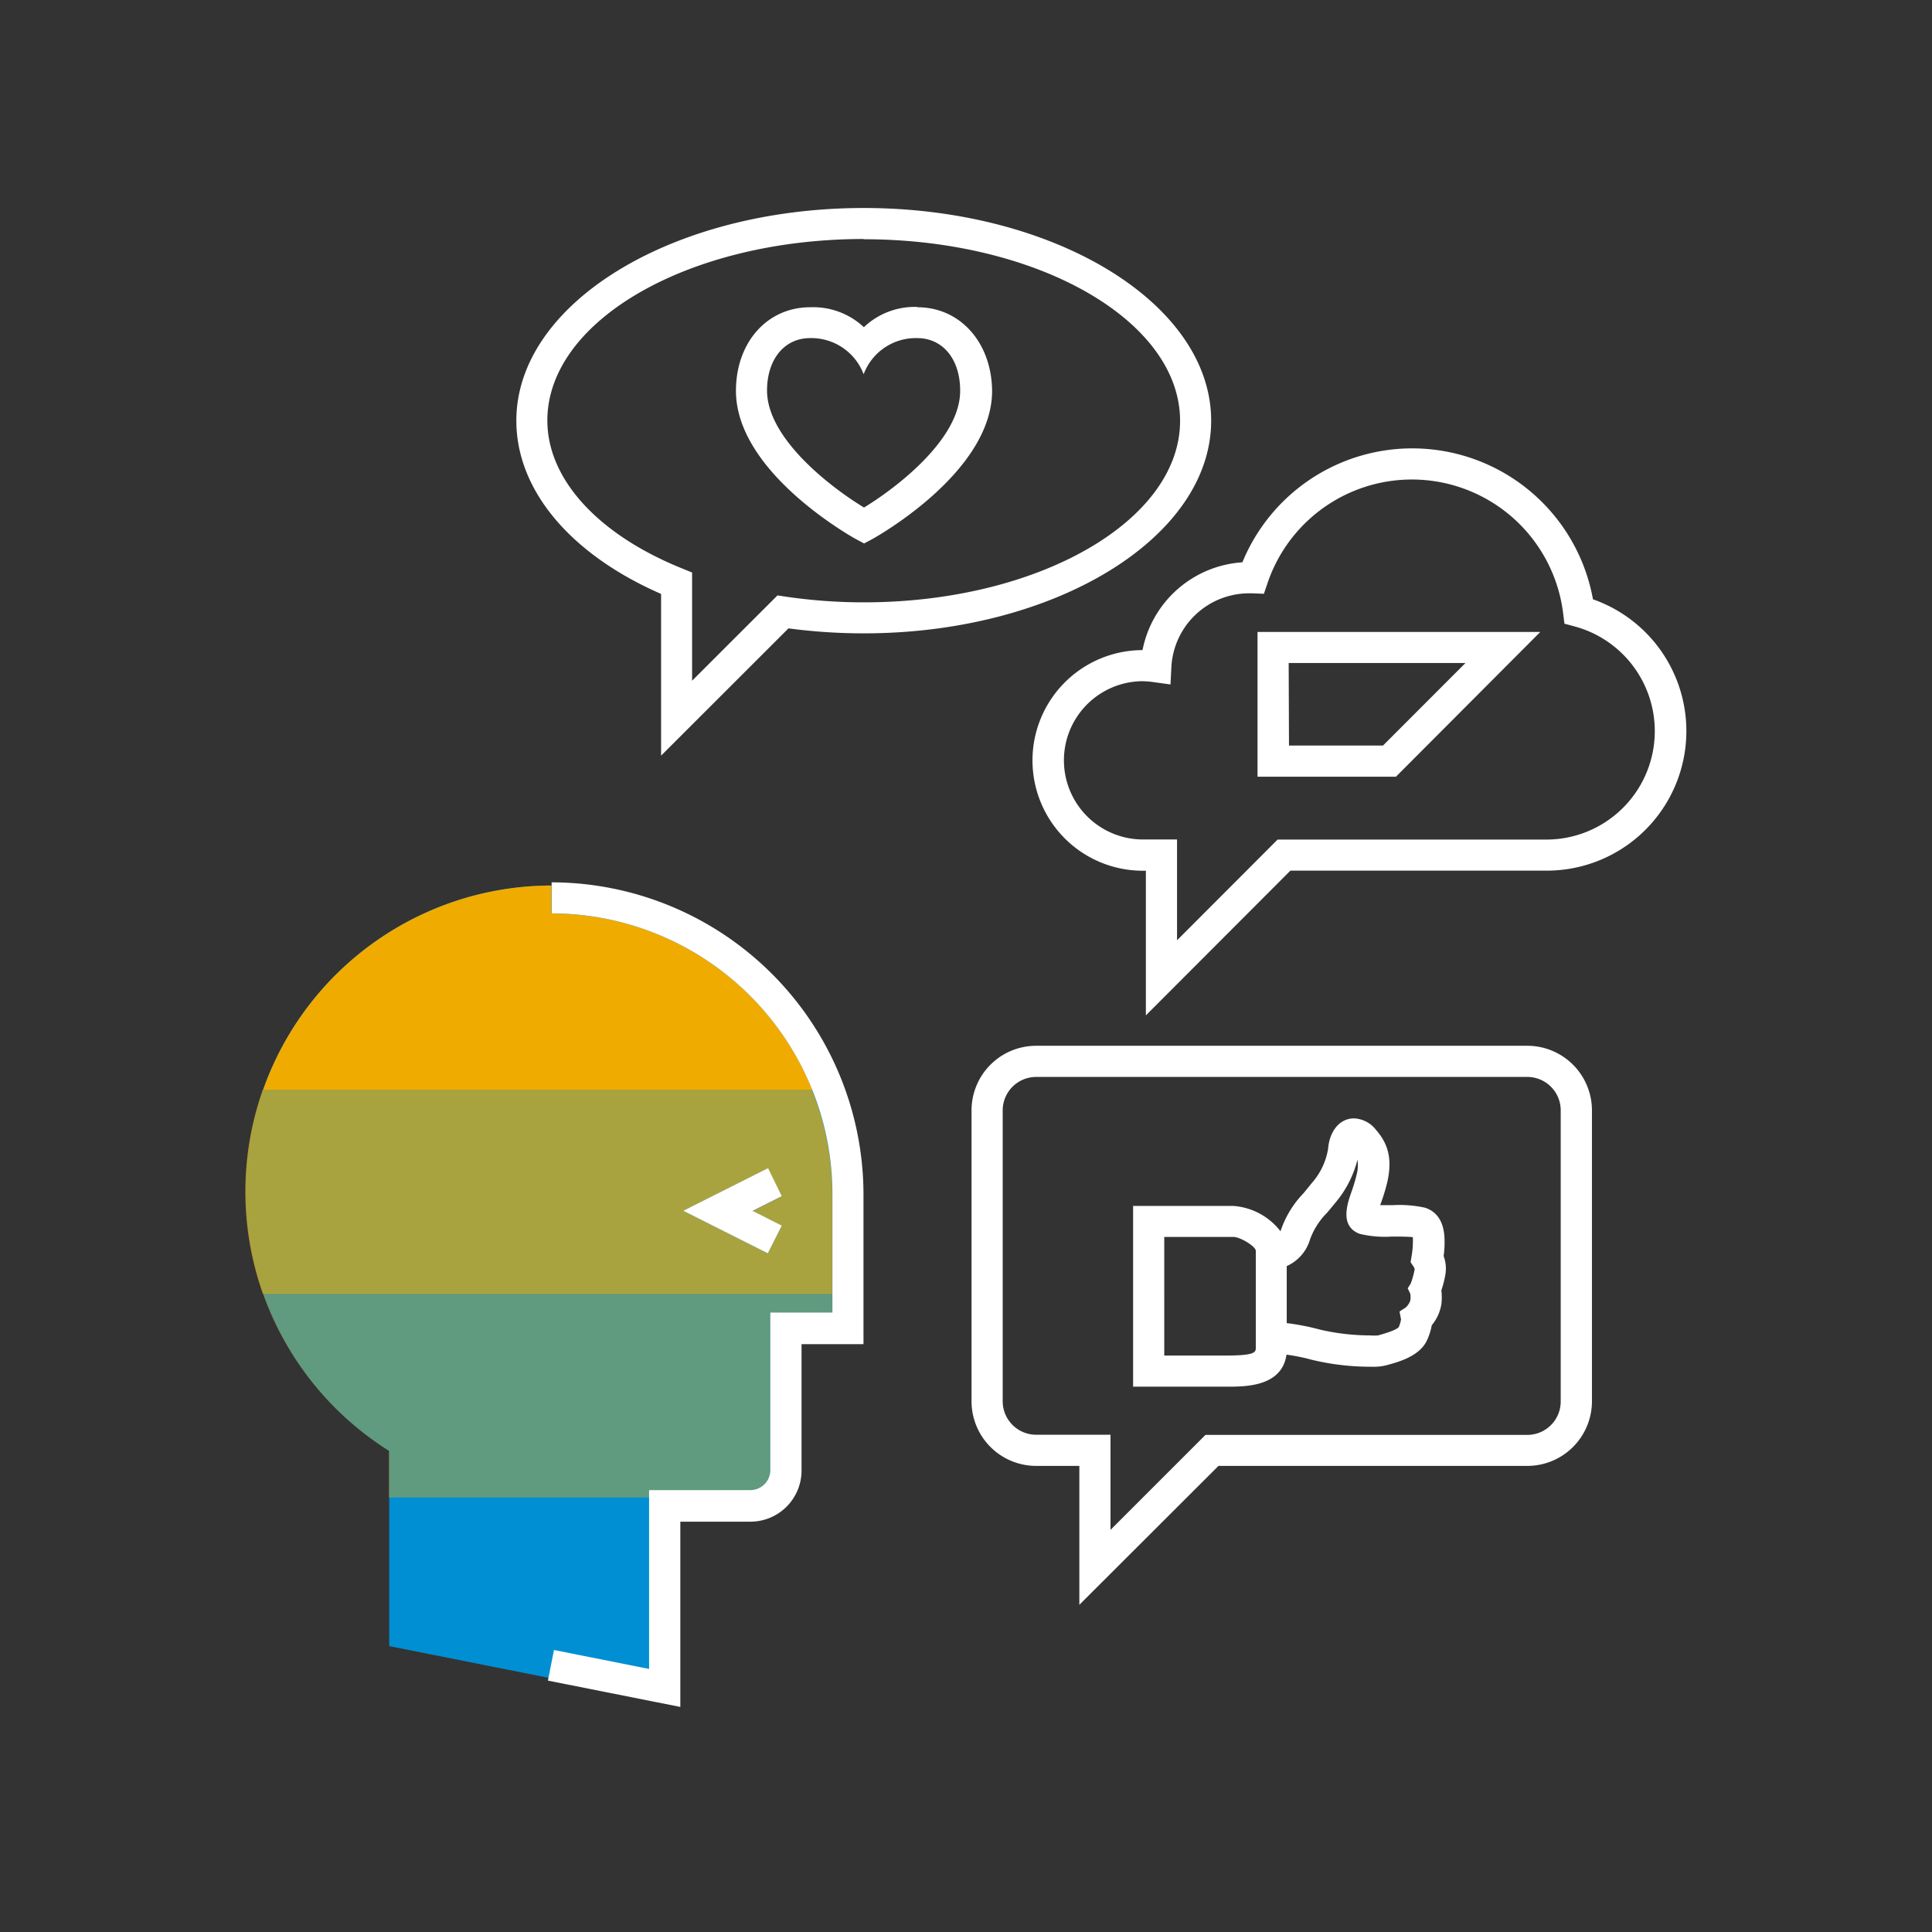 <svg xmlns="http://www.w3.org/2000/svg" viewBox="0 0 248 248"><rect x="0" y="0" width="248" height="248" fill="#333333" stroke="none"/><defs><style>.cls-1{fill:#008fd3;}.cls-2,.cls-3,.cls-4{fill:#f0ab00;}.cls-3{opacity:0.7;}.cls-4{opacity:0.4;}.cls-5{fill:#fff;}</style></defs><title>283638-pictogram-neg</title><g id="color_band" data-name="color band"><path class="cls-1" d="M70.78,117.26v-3.59h0a39.3,39.3,0,0,0-37,26.19h0a39.29,39.29,0,0,0,0,26.18h0a39.4,39.4,0,0,0,16.18,20.21v6h0V211.3l20.53,4.09.7-3.54,12.21,2.43V191.33h13a2.57,2.57,0,0,0,2.56-2.57V168.54h7.95V153.27A36.1,36.1,0,0,0,70.78,117.26Zm29.57,40-1.8,3.57L87.7,155.42,98.55,150l1.8,3.57-3.75,1.88Z"/></g><g id="_100_band" data-name="100% band"><path class="cls-2" d="M70.78,117.26v-3.59h0a39.3,39.3,0,0,0-37,26.2h70.48A36.11,36.11,0,0,0,70.78,117.26Z"/></g><g id="_70_band" data-name="70% band"><path class="cls-3" d="M104.21,139.87H33.74a39.3,39.3,0,0,0,0,26.2h73.09V153.27A35.82,35.82,0,0,0,104.21,139.87Zm-3.86,17.44-1.8,3.57L87.7,155.42,98.55,150l1.8,3.57-3.75,1.88Z"/></g><g id="_40_band" data-name="40% band"><path class="cls-4" d="M96.32,191.33a2.57,2.57,0,0,0,2.56-2.57V168.54h7.95V166H33.73a39.4,39.4,0,0,0,16.18,20.22v6H83.36v-.9Z"/></g><g id="outlines_--_combound_path" data-name="outlines -- combound path"><path class="cls-5" d="M138.55,206V188.17H133a8.3,8.3,0,0,1-8.29-8.29V142.53a8.3,8.3,0,0,1,8.29-8.29h63.06a8.3,8.3,0,0,1,8.29,8.29v37.35a8.3,8.3,0,0,1-8.29,8.29H156.41ZM133,138.24a4.3,4.3,0,0,0-4.29,4.29v37.35a4.3,4.3,0,0,0,4.29,4.29h9.55v12.21l12.19-12.19.84,0h40.47a4.29,4.29,0,0,0,4.29-4.29V142.53a4.29,4.29,0,0,0-4.29-4.29Zm52.31,23a12.39,12.39,0,0,0,.12-1.53v-.16c0-.91.05-3.67-2.49-4.52a15.32,15.32,0,0,0-4.19-.33l-1.58,0,.13-.38a23.26,23.26,0,0,0,.78-2.59c.63-2.81.2-4.81-1.43-6.67a3.78,3.78,0,0,0-2.84-1.5c-1.8,0-3.14,1.57-3.33,3.91a8.76,8.76,0,0,1-2.11,4.41c-.34.44-.69.85-1,1.24a12.86,12.86,0,0,0-3,4.93,8.4,8.4,0,0,0-6.05-3.25H145.45V178h12.1c2.32,0,7,0,7.59-4.11a24.77,24.77,0,0,1,3.26.66,32.06,32.06,0,0,0,7.53.89,7.18,7.18,0,0,0,2-.18l.25-.07c1.42-.39,4.06-1.12,5-3.15a8.15,8.15,0,0,0,.61-1.93,5.57,5.57,0,0,0,1.23-2.7,7.37,7.37,0,0,0,0-1.78,13.3,13.3,0,0,0,.53-2.12A4.61,4.61,0,0,0,185.31,161.23ZM161.2,173c0,.52,0,1-3.65,1h-8.1V158.78h8.87c.89,0,2.83,1.19,2.88,1.76Zm20.39-10.05a10.93,10.93,0,0,1-.51,1.83l-.38.59.34.72a3.4,3.4,0,0,1,0,.83,2.26,2.26,0,0,1-.57.9l-.82.53.19,1a3.68,3.68,0,0,1-.29,1c-.15.19-.7.52-2.42,1l-.23.07a6.58,6.58,0,0,1-1,0,28.86,28.86,0,0,1-6.4-.73,30.64,30.64,0,0,0-4.33-.85v-7.32a5.41,5.41,0,0,0,3-3.45,9.43,9.43,0,0,1,2.19-3.41c.36-.43.73-.87,1.11-1.34a13.73,13.73,0,0,0,2.78-5.45,4.81,4.81,0,0,1-.13,2,19.61,19.61,0,0,1-.65,2.15c-.53,1.53-1.52,4.39,1.06,5.36a13.7,13.7,0,0,0,4.15.35c.8,0,2.07,0,2.68.08a6,6,0,0,1,0,.71v.22a11.47,11.47,0,0,1-.16,1.49l-.13.79.44.66A1.11,1.11,0,0,1,181.59,162.94Zm-83-13L87.7,155.42l10.86,5.46,1.8-3.57-3.75-1.88,3.75-1.88Zm-27.78-36.7v4a36.11,36.11,0,0,1,33.43,22.59h0a35.82,35.82,0,0,1,2.61,13.41V166h0v2.49H98.88v20.22a2.57,2.57,0,0,1-2.56,2.57h-13v22.95l-12.21-2.43-.7,3.54-.08.39,17,3.38V195.33h9a6.57,6.57,0,0,0,6.56-6.57V172.54h7.95V153.27A40.11,40.11,0,0,0,70.78,113.26Zm76.28,17.09V111.77h-.36a14.16,14.16,0,0,1-.07-28.32,14,14,0,0,1,12.82-11.27,23.57,23.57,0,0,1,45,4.75,17.92,17.92,0,0,1-5.92,34.83H165.64Zm-.36-42.9a10.16,10.16,0,1,0,0,20.32h4.36V120.7L164,107.77H198.5a13.92,13.92,0,0,0,3.62-27.36l-1.3-.35-.17-1.34a19.56,19.56,0,0,0-37.93-3.91l-.48,1.41-1.49-.06h-.39a10,10,0,0,0-10,9.51l-.11,2.19-2.17-.3A10.33,10.33,0,0,0,146.69,87.45Zm32.46,12.26H161.42V81.12h36.3Zm-13.73-4h12.07l10.58-10.59H165.42ZM84.86,97V76.24C73.19,71.14,66.28,62.9,66.28,54c0-15.05,20-27.3,44.6-27.3S155.47,39,155.47,54s-20,27.3-44.6,27.3a73.12,73.12,0,0,1-9.66-.64Zm26-66.32c-22.38,0-40.6,10.45-40.6,23.3,0,7.51,6.48,14.63,17.33,19l1.25.51V87.38L99.8,76.43l1,.15a69,69,0,0,0,10.08.74c22.38,0,40.6-10.45,40.6-23.3S133.26,30.71,110.87,30.71Zm6.89,8.72A9.48,9.48,0,0,0,110.89,42,9.52,9.52,0,0,0,104,39.44c-5.52,0-9.53,4.51-9.53,10.73,0,10.43,14.82,18.71,15.45,19.06l1,.53,1-.53c.63-.35,15.43-8.63,15.43-19.06C127.29,44,123.28,39.44,117.76,39.44Zm-6.87,25.73c-4.2-2.55-12.42-8.82-12.42-15,0-4,2.22-6.73,5.53-6.73h0a7.18,7.18,0,0,1,6.87,4.64,7.15,7.15,0,0,1,6.87-4.64h0c3.3,0,5.52,2.71,5.52,6.73C123.29,56.35,115.08,62.61,110.89,65.16Z"/></g></svg>